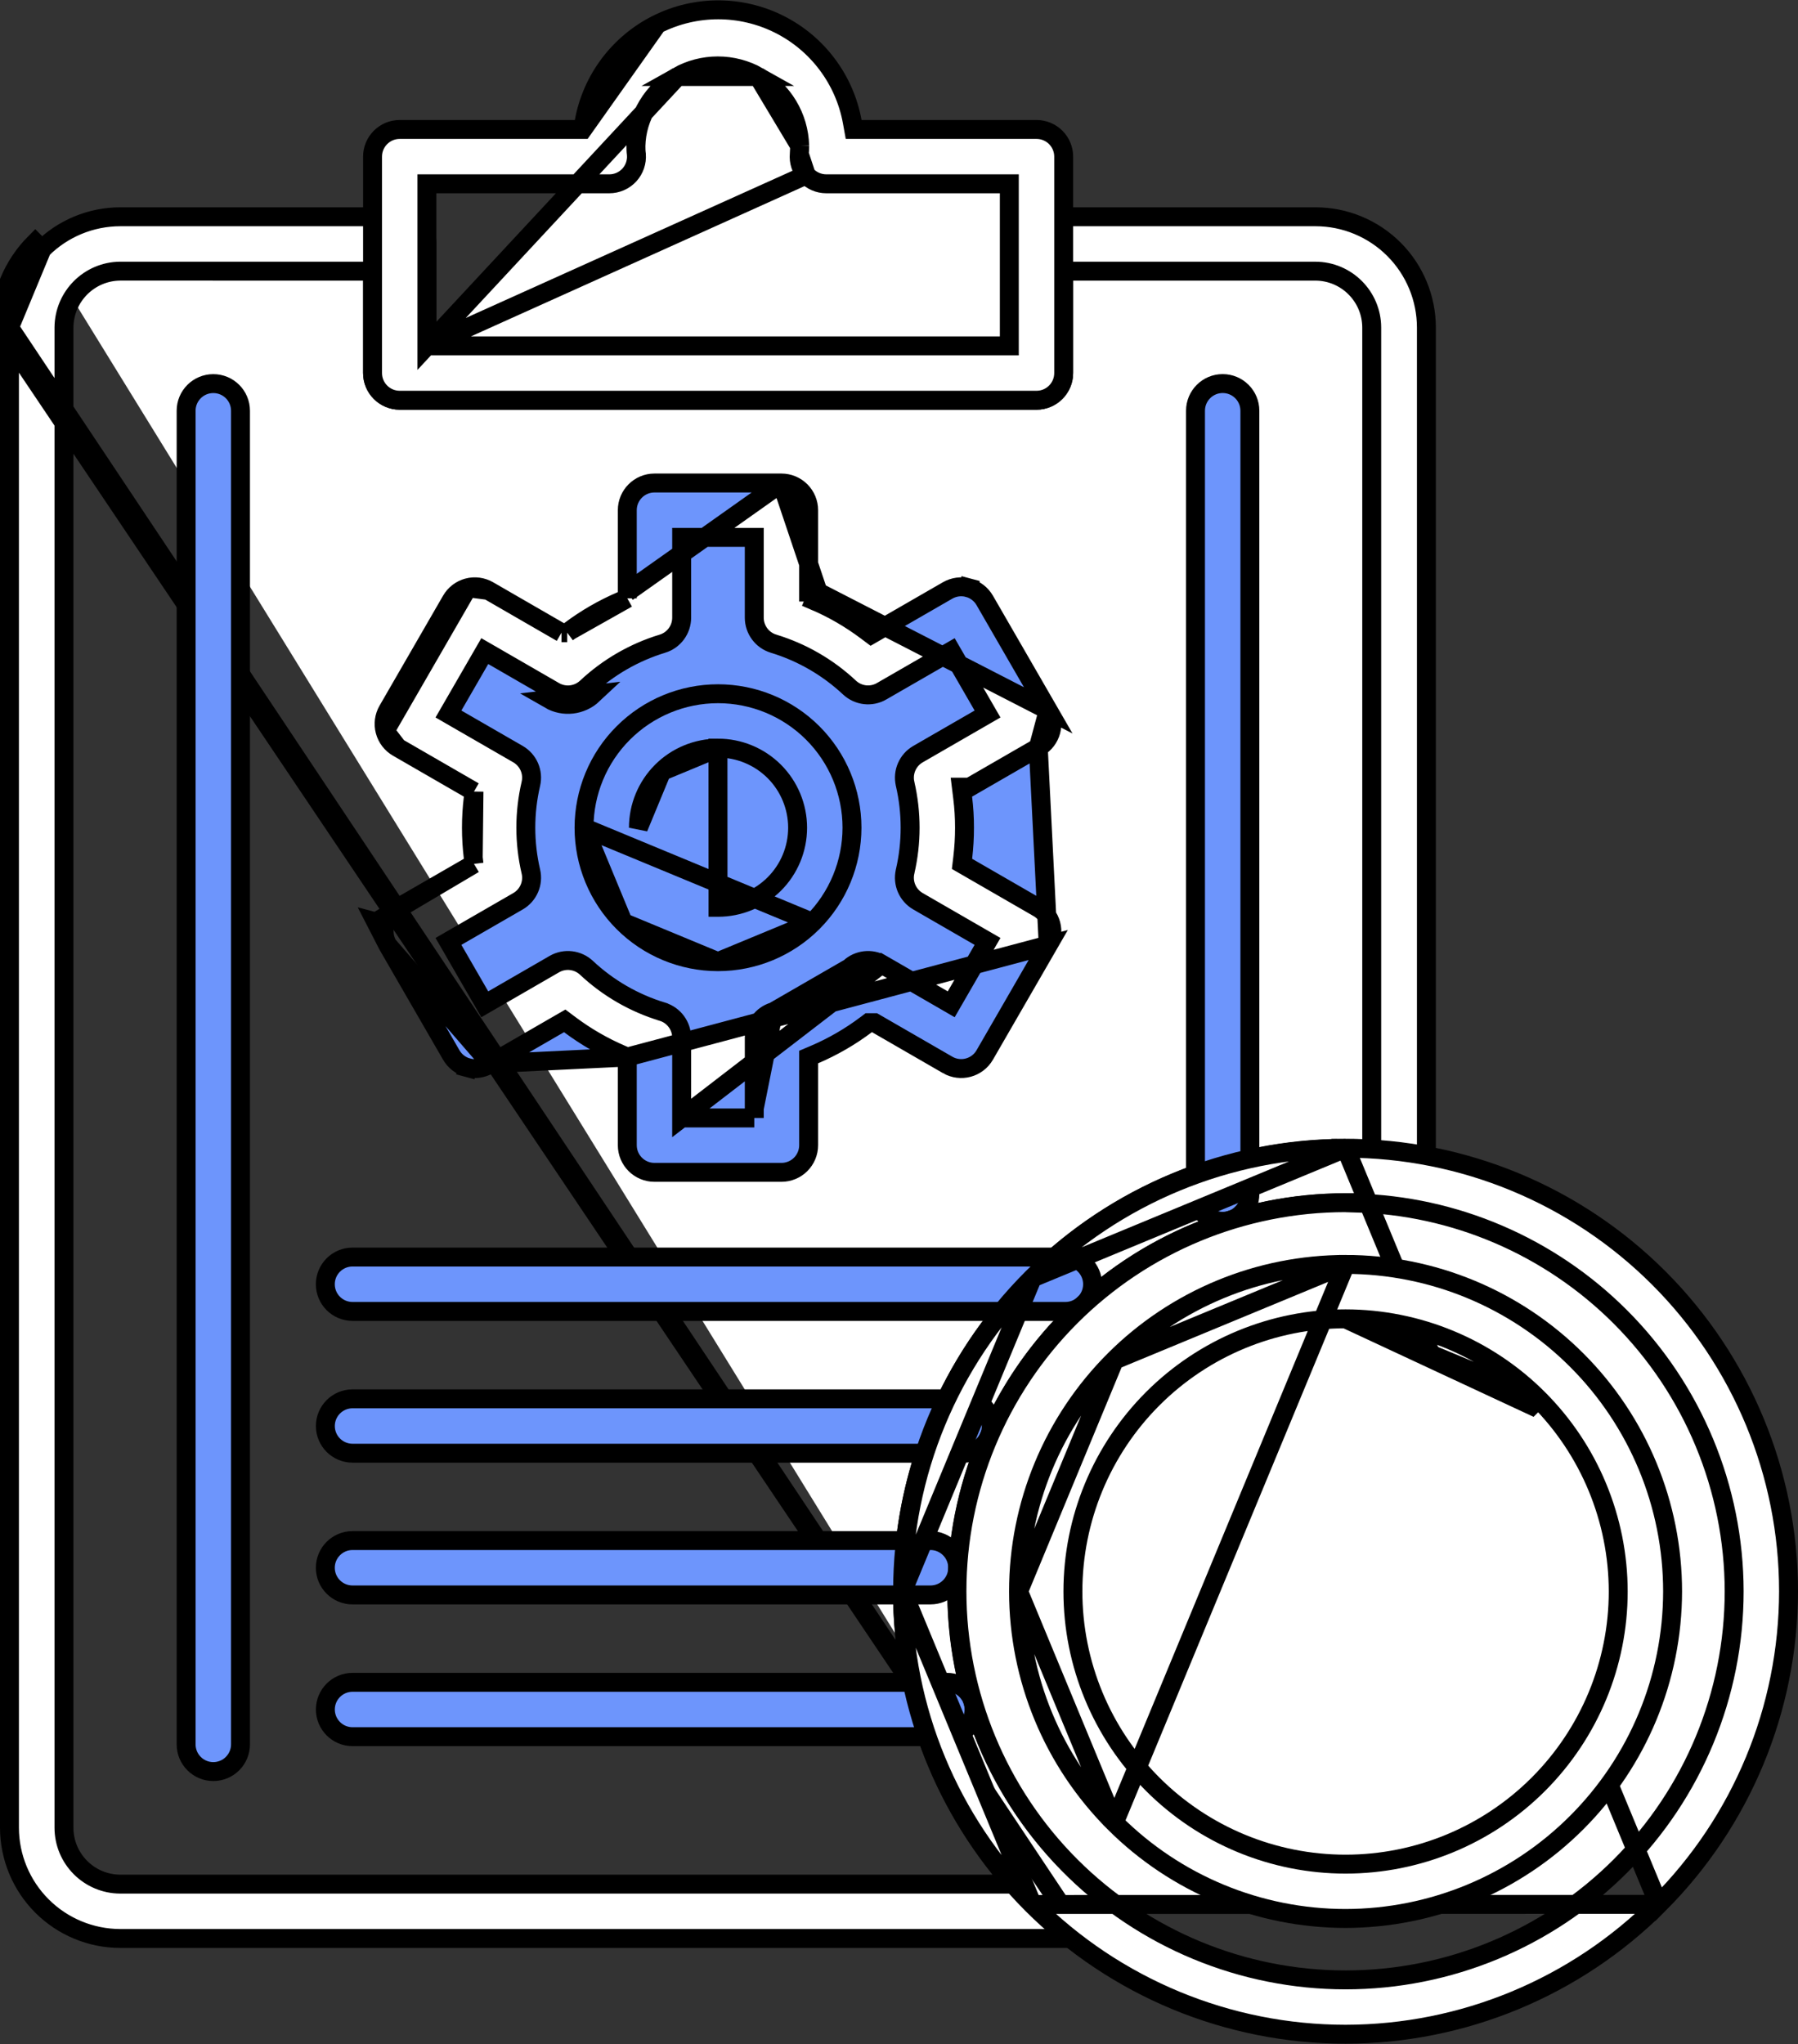 <svg width="95" height="108" viewBox="0 0 95 108" fill="none" xmlns="http://www.w3.org/2000/svg">
<rect x="0" y="0" width="95" height="108" fill="#333333" stroke="none"/>
<path d="M57.232 102.421C57.764 102.356 58.222 101.997 58.408 101.484C58.614 100.915 58.441 100.278 57.976 99.892C53.613 96.273 50.939 91.012 50.589 85.354C50.239 79.695 52.244 74.144 56.128 70.016C60.013 65.887 65.432 63.548 71.101 63.553C71.986 63.554 72.871 63.61 73.75 63.722C74.16 63.774 74.57 63.647 74.879 63.375C75.189 63.102 75.366 62.71 75.366 62.298V17.308C75.365 15.755 74.747 14.267 73.65 13.17C72.552 12.072 71.064 11.455 69.512 11.453H54.764C53.971 11.453 53.328 12.096 53.328 12.889V17.774V18.274H52.828H23.056H22.556V17.774V12.889C22.556 12.509 22.404 12.143 22.135 11.874C21.866 11.604 21.5 11.453 21.119 11.453H6.354C4.802 11.455 3.314 12.072 2.217 13.17C2.217 13.17 2.217 13.17 2.216 13.17M57.232 102.421L0 17.307C0.002 15.622 0.672 14.007 1.863 12.816L2.216 13.17M57.232 102.421H57.057H6.355C4.803 102.419 3.315 101.802 2.217 100.704C1.12 99.607 0.502 98.119 0.5 96.567V17.307M57.232 102.421L0.5 17.307M2.216 13.17C1.119 14.267 0.502 15.755 0.5 17.307M2.216 13.17L0.5 17.307M6.354 14.326V14.326L6.349 14.326C4.712 14.341 3.39 15.667 3.38 17.304H3.38V17.307L3.38 96.568L3.38 96.569C3.382 98.21 4.71 99.543 6.352 99.549H6.354H52.441H53.483L52.831 98.736C49.132 94.125 47.315 88.285 47.745 82.389C48.175 76.493 50.819 70.978 55.147 66.952C59.476 62.925 65.168 60.686 71.079 60.682C71.381 60.682 71.665 60.682 71.948 60.699L72.477 60.729V60.2V17.308V17.308C72.475 15.663 71.141 14.329 69.496 14.327H69.496H56.701H56.201V14.827V19.712C56.201 20.093 56.049 20.458 55.78 20.727C55.511 20.997 55.145 21.148 54.764 21.148H21.119C20.326 21.148 19.683 20.505 19.683 19.712V14.827V14.327L19.183 14.327L6.354 14.326Z" fill="white" stroke="black"/>
<path d="M30.789 6.84H30.372H21.12C20.327 6.84 19.684 7.483 19.684 8.276V19.71C19.684 20.504 20.327 21.147 21.12 21.147H54.765H54.766C55.559 21.147 56.202 20.504 56.202 19.71V8.276C56.202 7.895 56.051 7.529 55.781 7.26C55.512 6.991 55.147 6.84 54.766 6.84H45.522H45.104L45.03 6.429C44.624 4.201 43.192 2.293 41.166 1.279C39.139 0.266 36.754 0.266 34.728 1.279L30.789 6.84ZM30.789 6.84L30.864 6.429M30.789 6.84L30.864 6.429M30.864 6.429C31.269 4.201 32.701 2.293 34.727 1.279L30.864 6.429ZM22.556 18.274L22.556 17.774L22.556 10.212L22.556 9.712H23.056H32.184H32.187C32.593 9.714 32.98 9.544 33.255 9.244C33.523 8.949 33.657 8.557 33.625 8.162L33.625 8.158C33.601 7.99 33.601 7.843 33.601 7.722V7.712V7.699L33.601 7.699C33.64 6.18 34.471 4.792 35.795 4.043L22.556 18.274ZM22.556 18.274H23.056H52.829H53.329V17.774V10.212V9.712H52.829L43.669 9.712L43.667 9.712C43.261 9.714 42.872 9.544 42.598 9.244M22.556 18.274L42.598 9.244M42.598 9.244C42.324 8.943 42.191 8.541 42.231 8.136L42.231 8.136M42.598 9.244L42.231 8.136M42.231 8.136C42.244 7.999 42.252 7.864 42.252 7.712H42.252M42.231 8.136L42.252 7.712M42.252 7.712L42.252 7.7M42.252 7.712L42.252 7.7M42.252 7.7C42.214 6.18 41.381 4.792 40.059 4.043M42.252 7.7L40.059 4.043M40.059 4.043C38.736 3.295 37.118 3.295 35.795 4.043L40.059 4.043Z" fill="white" stroke="black"/>
<path d="M11.27 93.602C10.477 93.602 9.834 92.959 9.834 92.165V21.704C9.834 20.91 10.477 20.268 11.27 20.268C12.064 20.268 12.707 20.91 12.707 21.704V92.165C12.707 92.546 12.556 92.911 12.286 93.182C12.017 93.451 11.651 93.602 11.27 93.602Z" fill="#6D95FC" stroke="black"/>
<path d="M64.602 64.529C63.809 64.529 63.166 63.886 63.166 63.093V21.702C63.166 20.909 63.809 20.266 64.602 20.266C65.396 20.266 66.039 20.909 66.039 21.702V63.093C66.039 63.474 65.888 63.839 65.618 64.109L65.972 64.462L65.618 64.109C65.349 64.378 64.983 64.529 64.602 64.529Z" fill="#6D95FC" stroke="black"/>
<path d="M56.292 69.29H18.626C17.832 69.29 17.189 68.647 17.189 67.853C17.189 67.06 17.833 66.417 18.626 66.417H56.292C57.085 66.417 57.728 67.06 57.728 67.853C57.728 68.647 57.085 69.29 56.292 69.29Z" fill="#6D95FC" stroke="black"/>
<path d="M50.938 76.781H18.628C17.835 76.781 17.191 76.138 17.191 75.345C17.191 74.551 17.834 73.908 18.628 73.908H50.938C51.732 73.908 52.375 74.551 52.375 75.345C52.375 76.138 51.732 76.781 50.938 76.781Z" fill="#6D95FC" stroke="black"/>
<path d="M49.164 84.27H18.626C17.833 84.27 17.189 83.627 17.189 82.834C17.189 82.041 17.833 81.397 18.626 81.397H49.164C49.957 81.397 50.6 82.041 50.6 82.834C50.6 83.627 49.957 84.27 49.164 84.27Z" fill="#6D95FC" stroke="black"/>
<path d="M50.029 91.759H18.628C17.835 91.759 17.191 91.115 17.191 90.322C17.191 89.529 17.835 88.886 18.628 88.886H50.029C50.823 88.886 51.465 89.529 51.465 90.322C51.465 91.115 50.823 91.759 50.029 91.759Z" fill="#6D95FC" stroke="black"/>
<path d="M87.637 100.618L87.637 100.618C92.025 96.231 94.493 90.282 94.5 84.076C94.5 77.869 92.035 71.916 87.646 67.526C83.257 63.136 77.304 60.67 71.097 60.669L87.637 100.618ZM87.637 100.618C83.249 105.006 77.299 107.474 71.094 107.48C64.887 107.48 58.934 105.013 54.544 100.624M87.637 100.618L54.544 100.624M54.544 100.624C50.155 96.234 47.69 90.281 47.69 84.073M54.544 100.624L47.69 84.073M47.69 84.073C47.69 77.866 50.156 71.912 54.545 67.524M47.69 84.073L54.545 67.524M54.545 67.524C58.936 63.135 64.889 60.669 71.097 60.669L54.545 67.524ZM71.595 63.56V63.544H71.095C65.649 63.544 60.427 65.708 56.576 69.558L56.576 69.558C52.725 73.409 50.562 78.631 50.562 84.077C50.562 89.522 52.725 94.745 56.576 98.596L56.576 98.596C60.427 102.445 65.649 104.609 71.095 104.609C76.541 104.609 81.763 102.445 85.613 98.596C89.464 94.745 91.627 89.522 91.627 84.077V84.076C91.62 78.634 89.453 73.417 85.604 69.57C81.873 65.841 76.856 63.693 71.595 63.56Z" fill="white" stroke="black"/>
<path d="M64.843 91.512L64.842 91.511L62.497 89.169L62.497 89.169L62.496 89.168L62.496 89.168C62.227 88.899 62.076 88.534 62.076 88.152C62.076 87.771 62.227 87.406 62.497 87.137L62.498 87.136C63.059 86.576 63.969 86.576 64.529 87.137L64.529 87.137L65.497 88.105L65.851 88.459L66.204 88.106L77.651 76.661C78.216 76.129 79.103 76.142 79.652 76.691C80.202 77.24 80.214 78.127 79.682 78.692L66.859 91.515C66.859 91.515 66.859 91.515 66.859 91.516C66.592 91.781 66.232 91.931 65.855 91.934C65.475 91.933 65.111 91.781 64.843 91.512Z" fill="#6D95FC" stroke="black"/>
<path d="M58.877 96.302L58.877 96.302C62.117 99.543 66.511 101.363 71.094 101.363C75.675 101.358 80.067 99.537 83.306 96.298C86.546 93.059 88.368 88.667 88.374 84.087C88.374 79.504 86.554 75.109 83.314 71.868C80.074 68.627 75.679 66.806 71.097 66.806L58.877 96.302ZM58.877 96.302C55.636 93.062 53.816 88.667 53.816 84.084M58.877 96.302L53.816 84.084M71.095 69.681H71.096C74.915 69.686 78.577 71.204 81.277 73.905C81.277 73.905 81.277 73.905 81.277 73.906M71.095 69.681L80.923 74.259L81.277 73.906M71.095 69.681C67.275 69.681 63.61 71.199 60.908 73.901L60.908 73.901C58.207 76.602 56.689 80.267 56.689 84.087C56.689 87.908 58.207 91.572 60.908 94.274L60.908 94.274C63.61 96.975 67.275 98.493 71.095 98.493C74.916 98.493 78.58 96.975 81.281 94.274L81.281 94.274C83.983 91.572 85.501 87.908 85.501 84.087V84.087C85.497 80.267 83.978 76.605 81.277 73.906M71.095 69.681L81.277 73.906M53.816 84.084C53.816 79.501 55.637 75.107 58.877 71.866M53.816 84.084L58.877 71.866M58.877 71.866C58.877 71.866 58.877 71.866 58.877 71.866C62.119 68.626 66.514 66.806 71.097 66.806L58.877 71.866Z" fill="white" stroke="black"/>
<path d="M33.144 55.85V56.18V60.506C33.144 61.299 33.787 61.942 34.58 61.942H41.289C41.67 61.942 42.036 61.791 42.305 61.522C42.575 61.251 42.726 60.886 42.726 60.505V56.18V55.849L43.03 55.72C44.004 55.304 44.924 54.772 45.769 54.135L45.903 54.034H46.07H46.071H46.205L46.321 54.101L50.068 56.264L50.068 56.265C50.755 56.662 51.633 56.427 52.03 55.741L55.385 49.932L33.144 55.85ZM33.144 55.85L32.841 55.72C31.868 55.303 30.949 54.771 30.102 54.136L29.838 53.938L29.552 54.103L25.922 56.2M33.144 55.85L25.922 56.2M25.922 56.2H25.921L25.805 56.267C25.475 56.458 25.083 56.51 24.715 56.411L24.585 56.894L24.715 56.411C24.347 56.312 24.033 56.071 23.843 55.741C23.843 55.741 23.843 55.741 23.843 55.741L20.488 49.932L25.922 56.2ZM19.861 48.712L20.344 48.841C20.245 49.209 20.297 49.601 20.488 49.932L19.861 48.712ZM19.861 48.712L20.344 48.841C20.443 48.473 20.684 48.159 21.014 47.969L24.758 45.808L25.044 45.643M19.861 48.712L25.044 45.643M25.044 45.643L25.005 45.315M25.044 45.643L25.005 45.315M25.005 45.315C24.877 44.264 24.877 43.201 25.005 42.15L25.044 41.822M25.005 45.315L25.044 41.822M25.044 41.822L24.758 41.657M25.044 41.822L24.758 41.657M24.758 41.657L21.014 39.495L24.758 41.657ZM20.344 38.623L20.344 38.623C20.443 38.991 20.684 39.305 21.013 39.495L20.344 38.623ZM20.344 38.623C20.245 38.255 20.297 37.863 20.488 37.532L23.843 31.723C23.843 31.723 23.843 31.723 23.843 31.723C24.033 31.393 24.347 31.152 24.715 31.053L24.715 31.053M20.344 38.623L24.715 31.053M24.715 31.053C25.083 30.955 25.475 31.007 25.805 31.197L25.805 31.197M24.715 31.053L25.805 31.197M25.805 31.197L29.552 33.361L29.668 33.428M25.805 31.197L29.668 33.428M29.668 33.428H29.802M29.668 33.428H29.802M29.802 33.428H29.802H29.969M29.802 33.428H29.969M29.969 33.428L30.103 33.328M29.969 33.428L30.103 33.328M30.103 33.328C30.948 32.692 31.868 32.161 32.841 31.744L33.144 31.614M30.103 33.328L33.144 31.614M33.144 31.614V31.285M33.144 31.614V31.285M33.144 31.285V26.957C33.144 26.163 33.787 25.52 34.58 25.52H41.289M33.144 31.285L41.289 25.52M41.289 25.52C41.67 25.52 42.036 25.672 42.305 25.941C42.575 26.21 42.726 26.576 42.726 26.957V30.525V31.282V31.283H43.226M41.289 25.52L43.226 31.283M43.226 31.283L43.03 31.742C44.004 32.157 44.923 32.69 45.77 33.325L46.034 33.523L46.32 33.358L50.068 31.197L50.068 31.197C50.398 31.007 50.79 30.955 51.158 31.053L51.287 30.57L51.158 31.053C51.526 31.152 51.84 31.393 52.03 31.723L55.385 37.532L43.226 31.283ZM54.859 39.495C55.189 39.305 55.43 38.991 55.529 38.623C55.627 38.255 55.576 37.863 55.385 37.532L54.859 39.495ZM54.859 39.495C54.859 39.495 54.859 39.495 54.859 39.495L51.229 41.59H50.796L50.865 42.151C50.93 42.675 50.962 43.202 50.961 43.73L50.961 43.732C50.962 44.261 50.93 44.789 50.868 45.316L50.829 45.643L51.114 45.808L54.859 47.969C55.189 48.159 55.43 48.473 55.529 48.841C55.627 49.209 55.576 49.601 55.385 49.932L54.859 39.495ZM36.016 59.069L36.016 58.569L36.017 54.83C36.017 54.83 36.017 54.829 36.017 54.829C36.017 54.196 35.602 53.637 34.997 53.454L34.996 53.453C33.501 52.998 32.131 52.206 30.99 51.138L30.989 51.137C30.529 50.704 29.838 50.623 29.29 50.939L26.047 52.813L25.614 53.063L25.364 52.63L23.945 50.173L23.695 49.74L24.128 49.49L27.369 47.619C27.369 47.619 27.369 47.619 27.369 47.619C27.918 47.302 28.194 46.664 28.049 46.048L28.049 46.048C27.694 44.524 27.694 42.939 28.049 41.415C28.193 40.799 27.917 40.162 27.369 39.845L24.128 37.975L23.695 37.725L23.945 37.292L25.364 34.835L25.614 34.402L26.047 34.652L29.29 36.525C29.29 36.525 29.29 36.525 29.29 36.525C29.838 36.841 30.528 36.761 30.989 36.328L30.99 36.327C32.131 35.259 33.501 34.466 34.996 34.011L34.997 34.011C35.602 33.827 36.017 33.269 36.017 32.635V28.893V28.393H36.517H39.353H39.853V28.893V32.635C39.853 33.268 40.269 33.828 40.875 34.01L40.877 34.011C42.371 34.466 43.742 35.259 44.883 36.327L44.883 36.327C45.344 36.76 46.035 36.839 46.582 36.523L46.583 36.522L49.826 34.652L50.259 34.402L50.509 34.835L51.928 37.292L52.178 37.725L51.745 37.975L48.504 39.845C47.956 40.162 47.68 40.799 47.823 41.415L47.823 41.416C48.176 42.939 48.176 44.523 47.823 46.047L47.823 46.048C47.679 46.664 47.955 47.302 48.504 47.619L51.745 49.49L52.178 49.74L51.928 50.173L50.509 52.63L50.259 53.063L49.826 52.812L46.583 50.939L36.016 59.069ZM36.016 59.069H36.516M36.016 59.069H36.516M36.516 59.069H39.353H39.853M36.516 59.069H39.853M39.853 59.069V58.569M39.853 59.069V58.569M39.853 58.569V54.827C39.853 54.193 40.269 53.634 40.875 53.451L40.876 53.451M39.853 58.569L40.876 53.451M40.876 53.451C42.372 52.997 43.743 52.206 44.883 51.137L44.883 51.137M40.876 53.451L44.883 51.137M44.883 51.137C45.344 50.704 46.034 50.623 46.582 50.939L44.883 51.137ZM31.332 36.692C30.71 37.276 29.779 37.384 29.04 36.958L31.332 36.692Z" fill="#6D95FC" stroke="black"/>
<path d="M32.931 48.737L32.931 48.737C34.258 50.064 36.058 50.811 37.935 50.811L32.931 48.737ZM32.931 48.737C31.604 47.409 30.858 45.609 30.859 43.732V43.731M32.931 48.737L30.859 43.731M30.859 43.731C30.859 41.854 31.605 40.053 32.933 38.727C34.261 37.4 36.061 36.654 37.938 36.654C39.815 36.654 41.616 37.4 42.944 38.728C44.271 40.055 45.016 41.855 45.016 43.733C45.014 45.61 44.268 47.41 42.94 48.737L42.94 48.737M30.859 43.731L42.94 48.737M42.94 48.737C41.613 50.064 39.813 50.81 37.935 50.811L42.94 48.737ZM37.935 39.527L37.935 39.527C39.051 39.527 40.12 39.97 40.91 40.758L40.91 40.758C41.699 41.547 42.142 42.617 42.143 43.733V43.733C42.143 44.848 41.701 45.918 40.912 46.706C40.123 47.495 39.054 47.938 37.939 47.938C37.938 47.938 37.938 47.938 37.938 47.938V47.438L37.935 39.527ZM37.935 39.527C36.82 39.528 35.75 39.971 34.962 40.76M37.935 39.527L34.962 40.76M34.962 40.76C34.174 41.549 33.731 42.62 33.732 43.734L34.962 40.76Z" fill="#6D95FC" stroke="black"/>
</svg>
